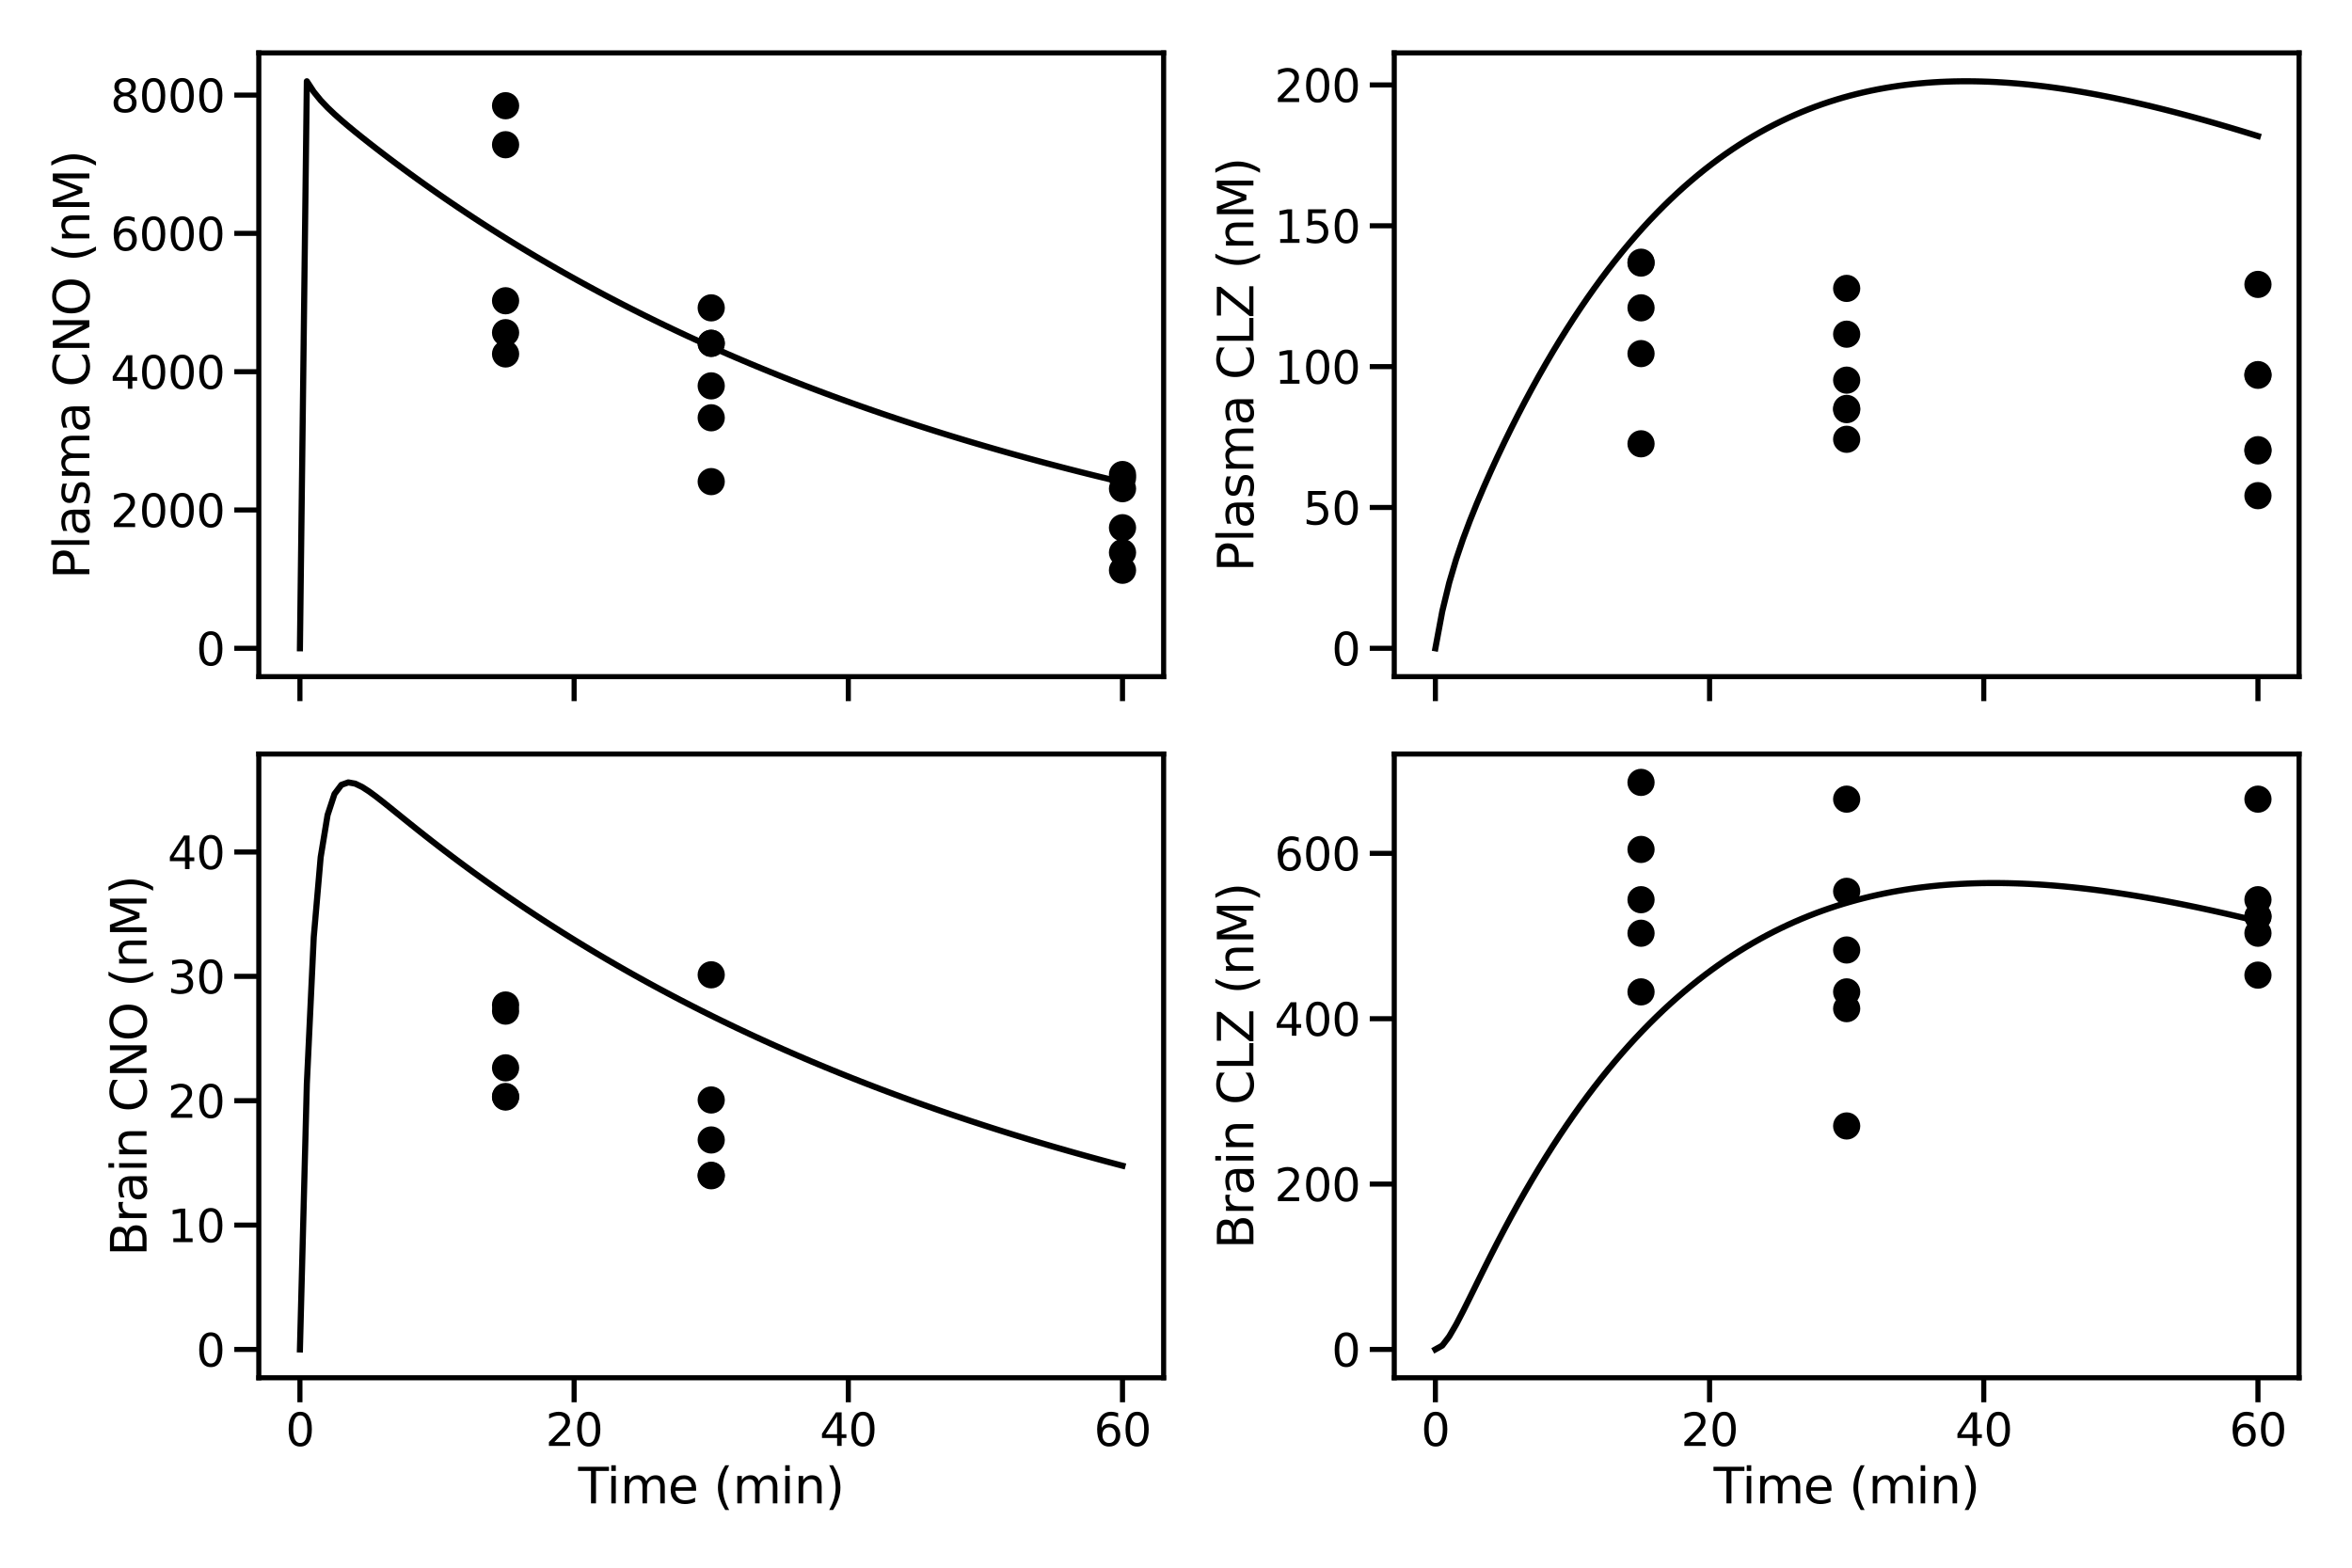 <?xml version="1.0" encoding="utf-8" standalone="no"?>
<!DOCTYPE svg PUBLIC "-//W3C//DTD SVG 1.1//EN"
  "http://www.w3.org/Graphics/SVG/1.1/DTD/svg11.dtd">
<svg xmlns:xlink="http://www.w3.org/1999/xlink" width="864pt" height="576pt" viewBox="0 0 864 576" xmlns="http://www.w3.org/2000/svg" version="1.1">
 <defs>
  <style type="text/css">*{stroke-linejoin: round; stroke-linecap: butt}</style>
 </defs>
 <g id="figure_1">
  <g id="patch_1">
   <path d="M 0 576 
L 864 576 
L 864 0 
L 0 0 
z
" style="fill: #ffffff"/>
  </g>
  <g id="axes_1">
   <g id="patch_2">
    <path d="M 95.07 248.61 
L 427.455 248.61 
L 427.455 19.44 
L 95.07 19.44 
z
" style="fill: #ffffff"/>
   </g>
   <g id="matplotlib.axis_1">
    <g id="xtick_1">
     <g id="line2d_1">
      <defs>
       <path id="m0101b49622" d="M 0 0 
L 0 9 
" style="stroke: #000000; stroke-width: 1.875"/>
      </defs>
      <g>
       <use xlink:href="#m0101b49622" x="110.178" y="248.61" style="stroke: #000000; stroke-width: 1.875"/>
      </g>
     </g>
    </g>
    <g id="xtick_2">
     <g id="line2d_2">
      <g>
       <use xlink:href="#m0101b49622" x="210.901" y="248.61" style="stroke: #000000; stroke-width: 1.875"/>
      </g>
     </g>
    </g>
    <g id="xtick_3">
     <g id="line2d_3">
      <g>
       <use xlink:href="#m0101b49622" x="311.624" y="248.61" style="stroke: #000000; stroke-width: 1.875"/>
      </g>
     </g>
    </g>
    <g id="xtick_4">
     <g id="line2d_4">
      <g>
       <use xlink:href="#m0101b49622" x="412.347" y="248.61" style="stroke: #000000; stroke-width: 1.875"/>
      </g>
     </g>
    </g>
   </g>
   <g id="matplotlib.axis_2">
    <g id="ytick_1">
     <g id="line2d_5">
      <defs>
       <path id="mb5b140de44" d="M 0 0 
L -9 0 
" style="stroke: #000000; stroke-width: 1.875"/>
      </defs>
      <g>
       <use xlink:href="#mb5b140de44" x="95.07" y="238.193" style="stroke: #000000; stroke-width: 1.875"/>
      </g>
     </g>
     <g id="text_1">
      <!-- 0 -->
      <g transform="translate(72.072 244.462) scale(0.165 -0.165)">
       <defs>
        <path id="DejaVuSans-30" d="M 2034 4250 
Q 1547 4250 1301 3770 
Q 1056 3291 1056 2328 
Q 1056 1369 1301 889 
Q 1547 409 2034 409 
Q 2525 409 2770 889 
Q 3016 1369 3016 2328 
Q 3016 3291 2770 3770 
Q 2525 4250 2034 4250 
z
M 2034 4750 
Q 2819 4750 3233 4129 
Q 3647 3509 3647 2328 
Q 3647 1150 3233 529 
Q 2819 -91 2034 -91 
Q 1250 -91 836 529 
Q 422 1150 422 2328 
Q 422 3509 836 4129 
Q 1250 4750 2034 4750 
z
" transform="scale(0.016)"/>
       </defs>
       <use xlink:href="#DejaVuSans-30"/>
      </g>
     </g>
    </g>
    <g id="ytick_2">
     <g id="line2d_6">
      <g>
       <use xlink:href="#mb5b140de44" x="95.07" y="187.379" style="stroke: #000000; stroke-width: 1.875"/>
      </g>
     </g>
     <g id="text_2">
      <!-- 2000 -->
      <g transform="translate(40.578 193.647) scale(0.165 -0.165)">
       <defs>
        <path id="DejaVuSans-32" d="M 1228 531 
L 3431 531 
L 3431 0 
L 469 0 
L 469 531 
Q 828 903 1448 1529 
Q 2069 2156 2228 2338 
Q 2531 2678 2651 2914 
Q 2772 3150 2772 3378 
Q 2772 3750 2511 3984 
Q 2250 4219 1831 4219 
Q 1534 4219 1204 4116 
Q 875 4013 500 3803 
L 500 4441 
Q 881 4594 1212 4672 
Q 1544 4750 1819 4750 
Q 2544 4750 2975 4387 
Q 3406 4025 3406 3419 
Q 3406 3131 3298 2873 
Q 3191 2616 2906 2266 
Q 2828 2175 2409 1742 
Q 1991 1309 1228 531 
z
" transform="scale(0.016)"/>
       </defs>
       <use xlink:href="#DejaVuSans-32"/>
       <use xlink:href="#DejaVuSans-30" transform="translate(63.623 0)"/>
       <use xlink:href="#DejaVuSans-30" transform="translate(127.246 0)"/>
       <use xlink:href="#DejaVuSans-30" transform="translate(190.869 0)"/>
      </g>
     </g>
    </g>
    <g id="ytick_3">
     <g id="line2d_7">
      <g>
       <use xlink:href="#mb5b140de44" x="95.07" y="136.564" style="stroke: #000000; stroke-width: 1.875"/>
      </g>
     </g>
     <g id="text_3">
      <!-- 4000 -->
      <g transform="translate(40.578 142.833) scale(0.165 -0.165)">
       <defs>
        <path id="DejaVuSans-34" d="M 2419 4116 
L 825 1625 
L 2419 1625 
L 2419 4116 
z
M 2253 4666 
L 3047 4666 
L 3047 1625 
L 3713 1625 
L 3713 1100 
L 3047 1100 
L 3047 0 
L 2419 0 
L 2419 1100 
L 313 1100 
L 313 1709 
L 2253 4666 
z
" transform="scale(0.016)"/>
       </defs>
       <use xlink:href="#DejaVuSans-34"/>
       <use xlink:href="#DejaVuSans-30" transform="translate(63.623 0)"/>
       <use xlink:href="#DejaVuSans-30" transform="translate(127.246 0)"/>
       <use xlink:href="#DejaVuSans-30" transform="translate(190.869 0)"/>
      </g>
     </g>
    </g>
    <g id="ytick_4">
     <g id="line2d_8">
      <g>
       <use xlink:href="#mb5b140de44" x="95.07" y="85.749" style="stroke: #000000; stroke-width: 1.875"/>
      </g>
     </g>
     <g id="text_4">
      <!-- 6000 -->
      <g transform="translate(40.578 92.018) scale(0.165 -0.165)">
       <defs>
        <path id="DejaVuSans-36" d="M 2113 2584 
Q 1688 2584 1439 2293 
Q 1191 2003 1191 1497 
Q 1191 994 1439 701 
Q 1688 409 2113 409 
Q 2538 409 2786 701 
Q 3034 994 3034 1497 
Q 3034 2003 2786 2293 
Q 2538 2584 2113 2584 
z
M 3366 4563 
L 3366 3988 
Q 3128 4100 2886 4159 
Q 2644 4219 2406 4219 
Q 1781 4219 1451 3797 
Q 1122 3375 1075 2522 
Q 1259 2794 1537 2939 
Q 1816 3084 2150 3084 
Q 2853 3084 3261 2657 
Q 3669 2231 3669 1497 
Q 3669 778 3244 343 
Q 2819 -91 2113 -91 
Q 1303 -91 875 529 
Q 447 1150 447 2328 
Q 447 3434 972 4092 
Q 1497 4750 2381 4750 
Q 2619 4750 2861 4703 
Q 3103 4656 3366 4563 
z
" transform="scale(0.016)"/>
       </defs>
       <use xlink:href="#DejaVuSans-36"/>
       <use xlink:href="#DejaVuSans-30" transform="translate(63.623 0)"/>
       <use xlink:href="#DejaVuSans-30" transform="translate(127.246 0)"/>
       <use xlink:href="#DejaVuSans-30" transform="translate(190.869 0)"/>
      </g>
     </g>
    </g>
    <g id="ytick_5">
     <g id="line2d_9">
      <g>
       <use xlink:href="#mb5b140de44" x="95.07" y="34.935" style="stroke: #000000; stroke-width: 1.875"/>
      </g>
     </g>
     <g id="text_5">
      <!-- 8000 -->
      <g transform="translate(40.578 41.204) scale(0.165 -0.165)">
       <defs>
        <path id="DejaVuSans-38" d="M 2034 2216 
Q 1584 2216 1326 1975 
Q 1069 1734 1069 1313 
Q 1069 891 1326 650 
Q 1584 409 2034 409 
Q 2484 409 2743 651 
Q 3003 894 3003 1313 
Q 3003 1734 2745 1975 
Q 2488 2216 2034 2216 
z
M 1403 2484 
Q 997 2584 770 2862 
Q 544 3141 544 3541 
Q 544 4100 942 4425 
Q 1341 4750 2034 4750 
Q 2731 4750 3128 4425 
Q 3525 4100 3525 3541 
Q 3525 3141 3298 2862 
Q 3072 2584 2669 2484 
Q 3125 2378 3379 2068 
Q 3634 1759 3634 1313 
Q 3634 634 3220 271 
Q 2806 -91 2034 -91 
Q 1263 -91 848 271 
Q 434 634 434 1313 
Q 434 1759 690 2068 
Q 947 2378 1403 2484 
z
M 1172 3481 
Q 1172 3119 1398 2916 
Q 1625 2713 2034 2713 
Q 2441 2713 2670 2916 
Q 2900 3119 2900 3481 
Q 2900 3844 2670 4047 
Q 2441 4250 2034 4250 
Q 1625 4250 1398 4047 
Q 1172 3844 1172 3481 
z
" transform="scale(0.016)"/>
       </defs>
       <use xlink:href="#DejaVuSans-38"/>
       <use xlink:href="#DejaVuSans-30" transform="translate(63.623 0)"/>
       <use xlink:href="#DejaVuSans-30" transform="translate(127.246 0)"/>
       <use xlink:href="#DejaVuSans-30" transform="translate(190.869 0)"/>
      </g>
     </g>
    </g>
    <g id="text_6">
     <!-- Plasma CNO (nM) -->
     <g transform="translate(32.834 212.752) rotate(-90) scale(0.18 -0.18)">
      <defs>
       <path id="DejaVuSans-50" d="M 1259 4147 
L 1259 2394 
L 2053 2394 
Q 2494 2394 2734 2622 
Q 2975 2850 2975 3272 
Q 2975 3691 2734 3919 
Q 2494 4147 2053 4147 
L 1259 4147 
z
M 628 4666 
L 2053 4666 
Q 2838 4666 3239 4311 
Q 3641 3956 3641 3272 
Q 3641 2581 3239 2228 
Q 2838 1875 2053 1875 
L 1259 1875 
L 1259 0 
L 628 0 
L 628 4666 
z
" transform="scale(0.016)"/>
       <path id="DejaVuSans-6c" d="M 603 4863 
L 1178 4863 
L 1178 0 
L 603 0 
L 603 4863 
z
" transform="scale(0.016)"/>
       <path id="DejaVuSans-61" d="M 2194 1759 
Q 1497 1759 1228 1600 
Q 959 1441 959 1056 
Q 959 750 1161 570 
Q 1363 391 1709 391 
Q 2188 391 2477 730 
Q 2766 1069 2766 1631 
L 2766 1759 
L 2194 1759 
z
M 3341 1997 
L 3341 0 
L 2766 0 
L 2766 531 
Q 2569 213 2275 61 
Q 1981 -91 1556 -91 
Q 1019 -91 701 211 
Q 384 513 384 1019 
Q 384 1609 779 1909 
Q 1175 2209 1959 2209 
L 2766 2209 
L 2766 2266 
Q 2766 2663 2505 2880 
Q 2244 3097 1772 3097 
Q 1472 3097 1187 3025 
Q 903 2953 641 2809 
L 641 3341 
Q 956 3463 1253 3523 
Q 1550 3584 1831 3584 
Q 2591 3584 2966 3190 
Q 3341 2797 3341 1997 
z
" transform="scale(0.016)"/>
       <path id="DejaVuSans-73" d="M 2834 3397 
L 2834 2853 
Q 2591 2978 2328 3040 
Q 2066 3103 1784 3103 
Q 1356 3103 1142 2972 
Q 928 2841 928 2578 
Q 928 2378 1081 2264 
Q 1234 2150 1697 2047 
L 1894 2003 
Q 2506 1872 2764 1633 
Q 3022 1394 3022 966 
Q 3022 478 2636 193 
Q 2250 -91 1575 -91 
Q 1294 -91 989 -36 
Q 684 19 347 128 
L 347 722 
Q 666 556 975 473 
Q 1284 391 1588 391 
Q 1994 391 2212 530 
Q 2431 669 2431 922 
Q 2431 1156 2273 1281 
Q 2116 1406 1581 1522 
L 1381 1569 
Q 847 1681 609 1914 
Q 372 2147 372 2553 
Q 372 3047 722 3315 
Q 1072 3584 1716 3584 
Q 2034 3584 2315 3537 
Q 2597 3491 2834 3397 
z
" transform="scale(0.016)"/>
       <path id="DejaVuSans-6d" d="M 3328 2828 
Q 3544 3216 3844 3400 
Q 4144 3584 4550 3584 
Q 5097 3584 5394 3201 
Q 5691 2819 5691 2113 
L 5691 0 
L 5113 0 
L 5113 2094 
Q 5113 2597 4934 2840 
Q 4756 3084 4391 3084 
Q 3944 3084 3684 2787 
Q 3425 2491 3425 1978 
L 3425 0 
L 2847 0 
L 2847 2094 
Q 2847 2600 2669 2842 
Q 2491 3084 2119 3084 
Q 1678 3084 1418 2786 
Q 1159 2488 1159 1978 
L 1159 0 
L 581 0 
L 581 3500 
L 1159 3500 
L 1159 2956 
Q 1356 3278 1631 3431 
Q 1906 3584 2284 3584 
Q 2666 3584 2933 3390 
Q 3200 3197 3328 2828 
z
" transform="scale(0.016)"/>
       <path id="DejaVuSans-20" transform="scale(0.016)"/>
       <path id="DejaVuSans-43" d="M 4122 4306 
L 4122 3641 
Q 3803 3938 3442 4084 
Q 3081 4231 2675 4231 
Q 1875 4231 1450 3742 
Q 1025 3253 1025 2328 
Q 1025 1406 1450 917 
Q 1875 428 2675 428 
Q 3081 428 3442 575 
Q 3803 722 4122 1019 
L 4122 359 
Q 3791 134 3420 21 
Q 3050 -91 2638 -91 
Q 1578 -91 968 557 
Q 359 1206 359 2328 
Q 359 3453 968 4101 
Q 1578 4750 2638 4750 
Q 3056 4750 3426 4639 
Q 3797 4528 4122 4306 
z
" transform="scale(0.016)"/>
       <path id="DejaVuSans-4e" d="M 628 4666 
L 1478 4666 
L 3547 763 
L 3547 4666 
L 4159 4666 
L 4159 0 
L 3309 0 
L 1241 3903 
L 1241 0 
L 628 0 
L 628 4666 
z
" transform="scale(0.016)"/>
       <path id="DejaVuSans-4f" d="M 2522 4238 
Q 1834 4238 1429 3725 
Q 1025 3213 1025 2328 
Q 1025 1447 1429 934 
Q 1834 422 2522 422 
Q 3209 422 3611 934 
Q 4013 1447 4013 2328 
Q 4013 3213 3611 3725 
Q 3209 4238 2522 4238 
z
M 2522 4750 
Q 3503 4750 4090 4092 
Q 4678 3434 4678 2328 
Q 4678 1225 4090 567 
Q 3503 -91 2522 -91 
Q 1538 -91 948 565 
Q 359 1222 359 2328 
Q 359 3434 948 4092 
Q 1538 4750 2522 4750 
z
" transform="scale(0.016)"/>
       <path id="DejaVuSans-28" d="M 1984 4856 
Q 1566 4138 1362 3434 
Q 1159 2731 1159 2009 
Q 1159 1288 1364 580 
Q 1569 -128 1984 -844 
L 1484 -844 
Q 1016 -109 783 600 
Q 550 1309 550 2009 
Q 550 2706 781 3412 
Q 1013 4119 1484 4856 
L 1984 4856 
z
" transform="scale(0.016)"/>
       <path id="DejaVuSans-6e" d="M 3513 2113 
L 3513 0 
L 2938 0 
L 2938 2094 
Q 2938 2591 2744 2837 
Q 2550 3084 2163 3084 
Q 1697 3084 1428 2787 
Q 1159 2491 1159 1978 
L 1159 0 
L 581 0 
L 581 3500 
L 1159 3500 
L 1159 2956 
Q 1366 3272 1645 3428 
Q 1925 3584 2291 3584 
Q 2894 3584 3203 3211 
Q 3513 2838 3513 2113 
z
" transform="scale(0.016)"/>
       <path id="DejaVuSans-4d" d="M 628 4666 
L 1569 4666 
L 2759 1491 
L 3956 4666 
L 4897 4666 
L 4897 0 
L 4281 0 
L 4281 4097 
L 3078 897 
L 2444 897 
L 1241 4097 
L 1241 0 
L 628 0 
L 628 4666 
z
" transform="scale(0.016)"/>
       <path id="DejaVuSans-29" d="M 513 4856 
L 1013 4856 
Q 1481 4119 1714 3412 
Q 1947 2706 1947 2009 
Q 1947 1309 1714 600 
Q 1481 -109 1013 -844 
L 513 -844 
Q 928 -128 1133 580 
Q 1338 1288 1338 2009 
Q 1338 2731 1133 3434 
Q 928 4138 513 4856 
z
" transform="scale(0.016)"/>
      </defs>
      <use xlink:href="#DejaVuSans-50"/>
      <use xlink:href="#DejaVuSans-6c" transform="translate(60.303 0)"/>
      <use xlink:href="#DejaVuSans-61" transform="translate(88.086 0)"/>
      <use xlink:href="#DejaVuSans-73" transform="translate(149.365 0)"/>
      <use xlink:href="#DejaVuSans-6d" transform="translate(201.465 0)"/>
      <use xlink:href="#DejaVuSans-61" transform="translate(298.877 0)"/>
      <use xlink:href="#DejaVuSans-20" transform="translate(360.156 0)"/>
      <use xlink:href="#DejaVuSans-43" transform="translate(391.943 0)"/>
      <use xlink:href="#DejaVuSans-4e" transform="translate(461.768 0)"/>
      <use xlink:href="#DejaVuSans-4f" transform="translate(536.572 0)"/>
      <use xlink:href="#DejaVuSans-20" transform="translate(615.283 0)"/>
      <use xlink:href="#DejaVuSans-28" transform="translate(647.07 0)"/>
      <use xlink:href="#DejaVuSans-6e" transform="translate(686.084 0)"/>
      <use xlink:href="#DejaVuSans-4d" transform="translate(749.463 0)"/>
      <use xlink:href="#DejaVuSans-29" transform="translate(835.742 0)"/>
     </g>
    </g>
   </g>
   <g id="line2d_10">
    <path d="M 110.178 238.193 
L 112.718 29.857 
L 115.257 33.745 
L 117.796 36.864 
L 120.335 39.538 
L 122.875 41.952 
L 125.414 44.208 
L 127.953 46.365 
L 130.492 48.457 
L 133.031 50.501 
L 135.571 52.508 
L 138.11 54.485 
L 140.649 56.435 
L 143.188 58.361 
L 145.728 60.263 
L 148.267 62.142 
L 150.806 64 
L 153.345 65.836 
L 155.885 67.651 
L 158.424 69.445 
L 160.963 71.219 
L 163.502 72.972 
L 166.041 74.706 
L 168.581 76.42 
L 171.12 78.114 
L 173.659 79.789 
L 176.198 81.445 
L 178.738 83.083 
L 181.277 84.702 
L 183.816 86.303 
L 186.355 87.886 
L 188.894 89.451 
L 191.434 90.998 
L 193.973 92.528 
L 196.512 94.041 
L 199.051 95.537 
L 201.591 97.016 
L 204.13 98.478 
L 206.669 99.925 
L 209.208 101.355 
L 211.748 102.769 
L 214.287 104.167 
L 216.826 105.55 
L 219.365 106.918 
L 221.904 108.27 
L 224.444 109.608 
L 226.983 110.93 
L 229.522 112.238 
L 232.061 113.532 
L 234.601 114.811 
L 237.14 116.076 
L 239.679 117.327 
L 242.218 118.564 
L 244.758 119.788 
L 247.297 120.999 
L 249.836 122.196 
L 252.375 123.38 
L 254.914 124.551 
L 257.454 125.709 
L 259.993 126.854 
L 262.532 127.987 
L 265.071 129.108 
L 267.611 130.217 
L 270.15 131.313 
L 272.689 132.398 
L 275.228 133.47 
L 277.767 134.531 
L 280.307 135.581 
L 282.846 136.619 
L 285.385 137.646 
L 287.924 138.662 
L 290.464 139.667 
L 293.003 140.661 
L 295.542 141.645 
L 298.081 142.618 
L 300.621 143.58 
L 303.16 144.532 
L 305.699 145.474 
L 308.238 146.406 
L 310.777 147.327 
L 313.317 148.239 
L 315.856 149.141 
L 318.395 150.034 
L 320.934 150.917 
L 323.474 151.79 
L 326.013 152.655 
L 328.552 153.51 
L 331.091 154.356 
L 333.631 155.193 
L 336.17 156.021 
L 338.709 156.84 
L 341.248 157.651 
L 343.787 158.453 
L 346.327 159.246 
L 348.866 160.032 
L 351.405 160.808 
L 353.944 161.577 
L 356.484 162.338 
L 359.023 163.09 
L 361.562 163.835 
L 364.101 164.572 
L 366.64 165.301 
L 369.18 166.023 
L 371.719 166.737 
L 374.258 167.443 
L 376.797 168.142 
L 379.337 168.834 
L 381.876 169.519 
L 384.415 170.196 
L 386.954 170.866 
L 389.494 171.53 
L 392.033 172.186 
L 394.572 172.836 
L 397.111 173.479 
L 399.65 174.115 
L 402.19 174.744 
L 404.729 175.368 
L 407.268 175.984 
L 409.807 176.594 
L 412.347 177.198 
" clip-path="url(#pb9dbb20761)" style="fill: none; stroke: #000000; stroke-width: 2.25; stroke-linecap: square"/>
   </g>
   <g id="line2d_11">
    <defs>
     <path id="m5f2fac6527" d="M 0 4.5 
C 1.193 4.5 2.338 4.026 3.182 3.182 
C 4.026 2.338 4.5 1.193 4.5 0 
C 4.5 -1.193 4.026 -2.338 3.182 -3.182 
C 2.338 -4.026 1.193 -4.5 0 -4.5 
C -1.193 -4.5 -2.338 -4.026 -3.182 -3.182 
C -4.026 -2.338 -4.5 -1.193 -4.5 0 
C -4.5 1.193 -4.026 2.338 -3.182 3.182 
C -2.338 4.026 -1.193 4.5 0 4.5 
z
" style="stroke: #000000"/>
    </defs>
    <g clip-path="url(#pb9dbb20761)">
     <use xlink:href="#m5f2fac6527" x="185.72" y="130.049" style="stroke: #000000"/>
     <use xlink:href="#m5f2fac6527" x="185.72" y="122.232" style="stroke: #000000"/>
     <use xlink:href="#m5f2fac6527" x="185.72" y="110.505" style="stroke: #000000"/>
     <use xlink:href="#m5f2fac6527" x="185.72" y="53.176" style="stroke: #000000"/>
     <use xlink:href="#m5f2fac6527" x="185.72" y="38.844" style="stroke: #000000"/>
     <use xlink:href="#m5f2fac6527" x="261.262" y="176.955" style="stroke: #000000"/>
     <use xlink:href="#m5f2fac6527" x="261.262" y="153.502" style="stroke: #000000"/>
     <use xlink:href="#m5f2fac6527" x="261.262" y="126.141" style="stroke: #000000"/>
     <use xlink:href="#m5f2fac6527" x="261.262" y="126.141" style="stroke: #000000"/>
     <use xlink:href="#m5f2fac6527" x="261.262" y="113.111" style="stroke: #000000"/>
     <use xlink:href="#m5f2fac6527" x="261.262" y="141.776" style="stroke: #000000"/>
     <use xlink:href="#m5f2fac6527" x="412.347" y="209.529" style="stroke: #000000"/>
     <use xlink:href="#m5f2fac6527" x="412.347" y="203.014" style="stroke: #000000"/>
     <use xlink:href="#m5f2fac6527" x="412.347" y="193.893" style="stroke: #000000"/>
     <use xlink:href="#m5f2fac6527" x="412.347" y="174.349" style="stroke: #000000"/>
     <use xlink:href="#m5f2fac6527" x="412.347" y="175.652" style="stroke: #000000"/>
     <use xlink:href="#m5f2fac6527" x="412.347" y="179.561" style="stroke: #000000"/>
    </g>
   </g>
   <g id="patch_3">
    <path d="M 95.07 248.61 
L 95.07 19.44 
" style="fill: none; stroke: #000000; stroke-width: 1.875; stroke-linejoin: miter; stroke-linecap: square"/>
   </g>
   <g id="patch_4">
    <path d="M 427.455 248.61 
L 427.455 19.44 
" style="fill: none; stroke: #000000; stroke-width: 1.875; stroke-linejoin: miter; stroke-linecap: square"/>
   </g>
   <g id="patch_5">
    <path d="M 95.07 248.61 
L 427.455 248.61 
" style="fill: none; stroke: #000000; stroke-width: 1.875; stroke-linejoin: miter; stroke-linecap: square"/>
   </g>
   <g id="patch_6">
    <path d="M 95.07 19.44 
L 427.455 19.44 
" style="fill: none; stroke: #000000; stroke-width: 1.875; stroke-linejoin: miter; stroke-linecap: square"/>
   </g>
  </g>
  <g id="axes_2">
   <g id="patch_7">
    <path d="M 512.175 248.61 
L 844.56 248.61 
L 844.56 19.44 
L 512.175 19.44 
z
" style="fill: #ffffff"/>
   </g>
   <g id="matplotlib.axis_3">
    <g id="xtick_5">
     <g id="line2d_12">
      <g>
       <use xlink:href="#m0101b49622" x="527.283" y="248.61" style="stroke: #000000; stroke-width: 1.875"/>
      </g>
     </g>
    </g>
    <g id="xtick_6">
     <g id="line2d_13">
      <g>
       <use xlink:href="#m0101b49622" x="628.006" y="248.61" style="stroke: #000000; stroke-width: 1.875"/>
      </g>
     </g>
    </g>
    <g id="xtick_7">
     <g id="line2d_14">
      <g>
       <use xlink:href="#m0101b49622" x="728.729" y="248.61" style="stroke: #000000; stroke-width: 1.875"/>
      </g>
     </g>
    </g>
    <g id="xtick_8">
     <g id="line2d_15">
      <g>
       <use xlink:href="#m0101b49622" x="829.452" y="248.61" style="stroke: #000000; stroke-width: 1.875"/>
      </g>
     </g>
    </g>
   </g>
   <g id="matplotlib.axis_4">
    <g id="ytick_6">
     <g id="line2d_16">
      <g>
       <use xlink:href="#mb5b140de44" x="512.175" y="238.193" style="stroke: #000000; stroke-width: 1.875"/>
      </g>
     </g>
     <g id="text_7">
      <!-- 0 -->
      <g transform="translate(489.177 244.462) scale(0.165 -0.165)">
       <use xlink:href="#DejaVuSans-30"/>
      </g>
     </g>
    </g>
    <g id="ytick_7">
     <g id="line2d_17">
      <g>
       <use xlink:href="#mb5b140de44" x="512.175" y="186.449" style="stroke: #000000; stroke-width: 1.875"/>
      </g>
     </g>
     <g id="text_8">
      <!-- 50 -->
      <g transform="translate(478.679 192.717) scale(0.165 -0.165)">
       <defs>
        <path id="DejaVuSans-35" d="M 691 4666 
L 3169 4666 
L 3169 4134 
L 1269 4134 
L 1269 2991 
Q 1406 3038 1543 3061 
Q 1681 3084 1819 3084 
Q 2600 3084 3056 2656 
Q 3513 2228 3513 1497 
Q 3513 744 3044 326 
Q 2575 -91 1722 -91 
Q 1428 -91 1123 -41 
Q 819 9 494 109 
L 494 744 
Q 775 591 1075 516 
Q 1375 441 1709 441 
Q 2250 441 2565 725 
Q 2881 1009 2881 1497 
Q 2881 1984 2565 2268 
Q 2250 2553 1709 2553 
Q 1456 2553 1204 2497 
Q 953 2441 691 2322 
L 691 4666 
z
" transform="scale(0.016)"/>
       </defs>
       <use xlink:href="#DejaVuSans-35"/>
       <use xlink:href="#DejaVuSans-30" transform="translate(63.623 0)"/>
      </g>
     </g>
    </g>
    <g id="ytick_8">
     <g id="line2d_18">
      <g>
       <use xlink:href="#mb5b140de44" x="512.175" y="134.704" style="stroke: #000000; stroke-width: 1.875"/>
      </g>
     </g>
     <g id="text_9">
      <!-- 100 -->
      <g transform="translate(468.181 140.973) scale(0.165 -0.165)">
       <defs>
        <path id="DejaVuSans-31" d="M 794 531 
L 1825 531 
L 1825 4091 
L 703 3866 
L 703 4441 
L 1819 4666 
L 2450 4666 
L 2450 531 
L 3481 531 
L 3481 0 
L 794 0 
L 794 531 
z
" transform="scale(0.016)"/>
       </defs>
       <use xlink:href="#DejaVuSans-31"/>
       <use xlink:href="#DejaVuSans-30" transform="translate(63.623 0)"/>
       <use xlink:href="#DejaVuSans-30" transform="translate(127.246 0)"/>
      </g>
     </g>
    </g>
    <g id="ytick_9">
     <g id="line2d_19">
      <g>
       <use xlink:href="#mb5b140de44" x="512.175" y="82.96" style="stroke: #000000; stroke-width: 1.875"/>
      </g>
     </g>
     <g id="text_10">
      <!-- 150 -->
      <g transform="translate(468.181 89.228) scale(0.165 -0.165)">
       <use xlink:href="#DejaVuSans-31"/>
       <use xlink:href="#DejaVuSans-35" transform="translate(63.623 0)"/>
       <use xlink:href="#DejaVuSans-30" transform="translate(127.246 0)"/>
      </g>
     </g>
    </g>
    <g id="ytick_10">
     <g id="line2d_20">
      <g>
       <use xlink:href="#mb5b140de44" x="512.175" y="31.215" style="stroke: #000000; stroke-width: 1.875"/>
      </g>
     </g>
     <g id="text_11">
      <!-- 200 -->
      <g transform="translate(468.181 37.484) scale(0.165 -0.165)">
       <use xlink:href="#DejaVuSans-32"/>
       <use xlink:href="#DejaVuSans-30" transform="translate(63.623 0)"/>
       <use xlink:href="#DejaVuSans-30" transform="translate(127.246 0)"/>
      </g>
     </g>
    </g>
    <g id="text_12">
     <!-- Plasma CLZ (nM) -->
     <g transform="translate(460.437 210.114) rotate(-90) scale(0.18 -0.18)">
      <defs>
       <path id="DejaVuSans-4c" d="M 628 4666 
L 1259 4666 
L 1259 531 
L 3531 531 
L 3531 0 
L 628 0 
L 628 4666 
z
" transform="scale(0.016)"/>
       <path id="DejaVuSans-5a" d="M 359 4666 
L 4025 4666 
L 4025 4184 
L 1075 531 
L 4097 531 
L 4097 0 
L 288 0 
L 288 481 
L 3238 4134 
L 359 4134 
L 359 4666 
z
" transform="scale(0.016)"/>
      </defs>
      <use xlink:href="#DejaVuSans-50"/>
      <use xlink:href="#DejaVuSans-6c" transform="translate(60.303 0)"/>
      <use xlink:href="#DejaVuSans-61" transform="translate(88.086 0)"/>
      <use xlink:href="#DejaVuSans-73" transform="translate(149.365 0)"/>
      <use xlink:href="#DejaVuSans-6d" transform="translate(201.465 0)"/>
      <use xlink:href="#DejaVuSans-61" transform="translate(298.877 0)"/>
      <use xlink:href="#DejaVuSans-20" transform="translate(360.156 0)"/>
      <use xlink:href="#DejaVuSans-43" transform="translate(391.943 0)"/>
      <use xlink:href="#DejaVuSans-4c" transform="translate(461.768 0)"/>
      <use xlink:href="#DejaVuSans-5a" transform="translate(517.48 0)"/>
      <use xlink:href="#DejaVuSans-20" transform="translate(585.986 0)"/>
      <use xlink:href="#DejaVuSans-28" transform="translate(617.773 0)"/>
      <use xlink:href="#DejaVuSans-6e" transform="translate(656.787 0)"/>
      <use xlink:href="#DejaVuSans-4d" transform="translate(720.166 0)"/>
      <use xlink:href="#DejaVuSans-29" transform="translate(806.445 0)"/>
     </g>
    </g>
   </g>
   <g id="line2d_21">
    <path d="M 527.283 238.193 
L 529.823 224.573 
L 532.362 214.118 
L 534.901 205.521 
L 537.44 198.042 
L 539.98 191.265 
L 542.519 184.952 
L 545.058 178.97 
L 547.597 173.241 
L 550.136 167.72 
L 552.676 162.38 
L 555.215 157.206 
L 557.754 152.187 
L 560.293 147.316 
L 562.833 142.587 
L 565.372 137.996 
L 567.911 133.54 
L 570.45 129.215 
L 572.99 125.019 
L 575.529 120.949 
L 578.068 117.001 
L 580.607 113.174 
L 583.146 109.465 
L 585.686 105.871 
L 588.225 102.39 
L 590.764 99.02 
L 593.303 95.758 
L 595.843 92.602 
L 598.382 89.549 
L 600.921 86.598 
L 603.46 83.747 
L 605.999 80.992 
L 608.539 78.333 
L 611.078 75.767 
L 613.617 73.292 
L 616.156 70.905 
L 618.696 68.606 
L 621.235 66.393 
L 623.774 64.262 
L 626.313 62.213 
L 628.853 60.244 
L 631.392 58.353 
L 633.931 56.539 
L 636.47 54.799 
L 639.009 53.132 
L 641.549 51.536 
L 644.088 50.01 
L 646.627 48.552 
L 649.166 47.16 
L 651.706 45.834 
L 654.245 44.572 
L 656.784 43.372 
L 659.323 42.232 
L 661.863 41.152 
L 664.402 40.13 
L 666.941 39.164 
L 669.48 38.254 
L 672.019 37.398 
L 674.559 36.595 
L 677.098 35.843 
L 679.637 35.142 
L 682.176 34.49 
L 684.716 33.886 
L 687.255 33.329 
L 689.794 32.817 
L 692.333 32.35 
L 694.872 31.927 
L 697.412 31.546 
L 699.951 31.207 
L 702.49 30.908 
L 705.029 30.649 
L 707.569 30.428 
L 710.108 30.244 
L 712.647 30.097 
L 715.186 29.986 
L 717.726 29.909 
L 720.265 29.867 
L 722.804 29.857 
L 725.343 29.879 
L 727.882 29.933 
L 730.422 30.017 
L 732.961 30.131 
L 735.5 30.274 
L 738.039 30.445 
L 740.579 30.643 
L 743.118 30.868 
L 745.657 31.119 
L 748.196 31.396 
L 750.736 31.696 
L 753.275 32.021 
L 755.814 32.369 
L 758.353 32.739 
L 760.892 33.131 
L 763.432 33.545 
L 765.971 33.979 
L 768.51 34.433 
L 771.049 34.907 
L 773.589 35.399 
L 776.128 35.91 
L 778.667 36.439 
L 781.206 36.985 
L 783.745 37.547 
L 786.285 38.126 
L 788.824 38.721 
L 791.363 39.331 
L 793.902 39.955 
L 796.442 40.594 
L 798.981 41.246 
L 801.52 41.912 
L 804.059 42.591 
L 806.599 43.282 
L 809.138 43.985 
L 811.677 44.7 
L 814.216 45.426 
L 816.755 46.163 
L 819.295 46.91 
L 821.834 47.667 
L 824.373 48.434 
L 826.912 49.21 
L 829.452 49.995 
" clip-path="url(#p8dfddb5c79)" style="fill: none; stroke: #000000; stroke-width: 2.25; stroke-linecap: square"/>
   </g>
   <g id="line2d_22">
    <g clip-path="url(#p8dfddb5c79)">
     <use xlink:href="#m5f2fac6527" x="602.825" y="163.062" style="stroke: #000000"/>
     <use xlink:href="#m5f2fac6527" x="602.825" y="129.925" style="stroke: #000000"/>
     <use xlink:href="#m5f2fac6527" x="602.825" y="96.66" style="stroke: #000000"/>
     <use xlink:href="#m5f2fac6527" x="602.825" y="96.342" style="stroke: #000000"/>
     <use xlink:href="#m5f2fac6527" x="602.825" y="113.101" style="stroke: #000000"/>
     <use xlink:href="#m5f2fac6527" x="678.367" y="150.062" style="stroke: #000000"/>
     <use xlink:href="#m5f2fac6527" x="678.367" y="161.405" style="stroke: #000000"/>
     <use xlink:href="#m5f2fac6527" x="678.367" y="150.508" style="stroke: #000000"/>
     <use xlink:href="#m5f2fac6527" x="678.367" y="139.675" style="stroke: #000000"/>
     <use xlink:href="#m5f2fac6527" x="678.367" y="122.788" style="stroke: #000000"/>
     <use xlink:href="#m5f2fac6527" x="678.367" y="105.964" style="stroke: #000000"/>
     <use xlink:href="#m5f2fac6527" x="829.452" y="182.115" style="stroke: #000000"/>
     <use xlink:href="#m5f2fac6527" x="829.452" y="165.674" style="stroke: #000000"/>
     <use xlink:href="#m5f2fac6527" x="829.452" y="165.228" style="stroke: #000000"/>
     <use xlink:href="#m5f2fac6527" x="829.452" y="137.635" style="stroke: #000000"/>
     <use xlink:href="#m5f2fac6527" x="829.452" y="104.499" style="stroke: #000000"/>
     <use xlink:href="#m5f2fac6527" x="829.452" y="137.89" style="stroke: #000000"/>
    </g>
   </g>
   <g id="patch_8">
    <path d="M 512.175 248.61 
L 512.175 19.44 
" style="fill: none; stroke: #000000; stroke-width: 1.875; stroke-linejoin: miter; stroke-linecap: square"/>
   </g>
   <g id="patch_9">
    <path d="M 844.56 248.61 
L 844.56 19.44 
" style="fill: none; stroke: #000000; stroke-width: 1.875; stroke-linejoin: miter; stroke-linecap: square"/>
   </g>
   <g id="patch_10">
    <path d="M 512.175 248.61 
L 844.56 248.61 
" style="fill: none; stroke: #000000; stroke-width: 1.875; stroke-linejoin: miter; stroke-linecap: square"/>
   </g>
   <g id="patch_11">
    <path d="M 512.175 19.44 
L 844.56 19.44 
" style="fill: none; stroke: #000000; stroke-width: 1.875; stroke-linejoin: miter; stroke-linecap: square"/>
   </g>
  </g>
  <g id="axes_3">
   <g id="patch_12">
    <path d="M 95.07 506.22 
L 427.455 506.22 
L 427.455 277.05 
L 95.07 277.05 
z
" style="fill: #ffffff"/>
   </g>
   <g id="matplotlib.axis_5">
    <g id="xtick_9">
     <g id="line2d_23">
      <g>
       <use xlink:href="#m0101b49622" x="110.178" y="506.22" style="stroke: #000000; stroke-width: 1.875"/>
      </g>
     </g>
     <g id="text_13">
      <!-- 0 -->
      <g transform="translate(104.929 531.257) scale(0.165 -0.165)">
       <use xlink:href="#DejaVuSans-30"/>
      </g>
     </g>
    </g>
    <g id="xtick_10">
     <g id="line2d_24">
      <g>
       <use xlink:href="#m0101b49622" x="210.901" y="506.22" style="stroke: #000000; stroke-width: 1.875"/>
      </g>
     </g>
     <g id="text_14">
      <!-- 20 -->
      <g transform="translate(200.403 531.257) scale(0.165 -0.165)">
       <use xlink:href="#DejaVuSans-32"/>
       <use xlink:href="#DejaVuSans-30" transform="translate(63.623 0)"/>
      </g>
     </g>
    </g>
    <g id="xtick_11">
     <g id="line2d_25">
      <g>
       <use xlink:href="#m0101b49622" x="311.624" y="506.22" style="stroke: #000000; stroke-width: 1.875"/>
      </g>
     </g>
     <g id="text_15">
      <!-- 40 -->
      <g transform="translate(301.126 531.257) scale(0.165 -0.165)">
       <use xlink:href="#DejaVuSans-34"/>
       <use xlink:href="#DejaVuSans-30" transform="translate(63.623 0)"/>
      </g>
     </g>
    </g>
    <g id="xtick_12">
     <g id="line2d_26">
      <g>
       <use xlink:href="#m0101b49622" x="412.347" y="506.22" style="stroke: #000000; stroke-width: 1.875"/>
      </g>
     </g>
     <g id="text_16">
      <!-- 60 -->
      <g transform="translate(401.848 531.257) scale(0.165 -0.165)">
       <use xlink:href="#DejaVuSans-36"/>
       <use xlink:href="#DejaVuSans-30" transform="translate(63.623 0)"/>
      </g>
     </g>
    </g>
    <g id="text_17">
     <!-- Time (min) -->
     <g transform="translate(212.388 552.366) scale(0.18 -0.18)">
      <defs>
       <path id="DejaVuSans-54" d="M -19 4666 
L 3928 4666 
L 3928 4134 
L 2272 4134 
L 2272 0 
L 1638 0 
L 1638 4134 
L -19 4134 
L -19 4666 
z
" transform="scale(0.016)"/>
       <path id="DejaVuSans-69" d="M 603 3500 
L 1178 3500 
L 1178 0 
L 603 0 
L 603 3500 
z
M 603 4863 
L 1178 4863 
L 1178 4134 
L 603 4134 
L 603 4863 
z
" transform="scale(0.016)"/>
       <path id="DejaVuSans-65" d="M 3597 1894 
L 3597 1613 
L 953 1613 
Q 991 1019 1311 708 
Q 1631 397 2203 397 
Q 2534 397 2845 478 
Q 3156 559 3463 722 
L 3463 178 
Q 3153 47 2828 -22 
Q 2503 -91 2169 -91 
Q 1331 -91 842 396 
Q 353 884 353 1716 
Q 353 2575 817 3079 
Q 1281 3584 2069 3584 
Q 2775 3584 3186 3129 
Q 3597 2675 3597 1894 
z
M 3022 2063 
Q 3016 2534 2758 2815 
Q 2500 3097 2075 3097 
Q 1594 3097 1305 2825 
Q 1016 2553 972 2059 
L 3022 2063 
z
" transform="scale(0.016)"/>
      </defs>
      <use xlink:href="#DejaVuSans-54"/>
      <use xlink:href="#DejaVuSans-69" transform="translate(57.959 0)"/>
      <use xlink:href="#DejaVuSans-6d" transform="translate(85.742 0)"/>
      <use xlink:href="#DejaVuSans-65" transform="translate(183.154 0)"/>
      <use xlink:href="#DejaVuSans-20" transform="translate(244.678 0)"/>
      <use xlink:href="#DejaVuSans-28" transform="translate(276.465 0)"/>
      <use xlink:href="#DejaVuSans-6d" transform="translate(315.479 0)"/>
      <use xlink:href="#DejaVuSans-69" transform="translate(412.891 0)"/>
      <use xlink:href="#DejaVuSans-6e" transform="translate(440.674 0)"/>
      <use xlink:href="#DejaVuSans-29" transform="translate(504.053 0)"/>
     </g>
    </g>
   </g>
   <g id="matplotlib.axis_6">
    <g id="ytick_11">
     <g id="line2d_27">
      <g>
       <use xlink:href="#mb5b140de44" x="95.07" y="495.803" style="stroke: #000000; stroke-width: 1.875"/>
      </g>
     </g>
     <g id="text_18">
      <!-- 0 -->
      <g transform="translate(72.072 502.072) scale(0.165 -0.165)">
       <use xlink:href="#DejaVuSans-30"/>
      </g>
     </g>
    </g>
    <g id="ytick_12">
     <g id="line2d_28">
      <g>
       <use xlink:href="#mb5b140de44" x="95.07" y="450.114" style="stroke: #000000; stroke-width: 1.875"/>
      </g>
     </g>
     <g id="text_19">
      <!-- 10 -->
      <g transform="translate(61.574 456.382) scale(0.165 -0.165)">
       <use xlink:href="#DejaVuSans-31"/>
       <use xlink:href="#DejaVuSans-30" transform="translate(63.623 0)"/>
      </g>
     </g>
    </g>
    <g id="ytick_13">
     <g id="line2d_29">
      <g>
       <use xlink:href="#mb5b140de44" x="95.07" y="404.424" style="stroke: #000000; stroke-width: 1.875"/>
      </g>
     </g>
     <g id="text_20">
      <!-- 20 -->
      <g transform="translate(61.574 410.693) scale(0.165 -0.165)">
       <use xlink:href="#DejaVuSans-32"/>
       <use xlink:href="#DejaVuSans-30" transform="translate(63.623 0)"/>
      </g>
     </g>
    </g>
    <g id="ytick_14">
     <g id="line2d_30">
      <g>
       <use xlink:href="#mb5b140de44" x="95.07" y="358.735" style="stroke: #000000; stroke-width: 1.875"/>
      </g>
     </g>
     <g id="text_21">
      <!-- 30 -->
      <g transform="translate(61.574 365.004) scale(0.165 -0.165)">
       <defs>
        <path id="DejaVuSans-33" d="M 2597 2516 
Q 3050 2419 3304 2112 
Q 3559 1806 3559 1356 
Q 3559 666 3084 287 
Q 2609 -91 1734 -91 
Q 1441 -91 1130 -33 
Q 819 25 488 141 
L 488 750 
Q 750 597 1062 519 
Q 1375 441 1716 441 
Q 2309 441 2620 675 
Q 2931 909 2931 1356 
Q 2931 1769 2642 2001 
Q 2353 2234 1838 2234 
L 1294 2234 
L 1294 2753 
L 1863 2753 
Q 2328 2753 2575 2939 
Q 2822 3125 2822 3475 
Q 2822 3834 2567 4026 
Q 2313 4219 1838 4219 
Q 1578 4219 1281 4162 
Q 984 4106 628 3988 
L 628 4550 
Q 988 4650 1302 4700 
Q 1616 4750 1894 4750 
Q 2613 4750 3031 4423 
Q 3450 4097 3450 3541 
Q 3450 3153 3228 2886 
Q 3006 2619 2597 2516 
z
" transform="scale(0.016)"/>
       </defs>
       <use xlink:href="#DejaVuSans-33"/>
       <use xlink:href="#DejaVuSans-30" transform="translate(63.623 0)"/>
      </g>
     </g>
    </g>
    <g id="ytick_15">
     <g id="line2d_31">
      <g>
       <use xlink:href="#mb5b140de44" x="95.07" y="313.045" style="stroke: #000000; stroke-width: 1.875"/>
      </g>
     </g>
     <g id="text_22">
      <!-- 40 -->
      <g transform="translate(61.574 319.314) scale(0.165 -0.165)">
       <use xlink:href="#DejaVuSans-34"/>
       <use xlink:href="#DejaVuSans-30" transform="translate(63.623 0)"/>
      </g>
     </g>
    </g>
    <g id="text_23">
     <!-- Brain CNO (nM) -->
     <g transform="translate(53.83 461.544) rotate(-90) scale(0.18 -0.18)">
      <defs>
       <path id="DejaVuSans-42" d="M 1259 2228 
L 1259 519 
L 2272 519 
Q 2781 519 3026 730 
Q 3272 941 3272 1375 
Q 3272 1813 3026 2020 
Q 2781 2228 2272 2228 
L 1259 2228 
z
M 1259 4147 
L 1259 2741 
L 2194 2741 
Q 2656 2741 2882 2914 
Q 3109 3088 3109 3444 
Q 3109 3797 2882 3972 
Q 2656 4147 2194 4147 
L 1259 4147 
z
M 628 4666 
L 2241 4666 
Q 2963 4666 3353 4366 
Q 3744 4066 3744 3513 
Q 3744 3084 3544 2831 
Q 3344 2578 2956 2516 
Q 3422 2416 3680 2098 
Q 3938 1781 3938 1306 
Q 3938 681 3513 340 
Q 3088 0 2303 0 
L 628 0 
L 628 4666 
z
" transform="scale(0.016)"/>
       <path id="DejaVuSans-72" d="M 2631 2963 
Q 2534 3019 2420 3045 
Q 2306 3072 2169 3072 
Q 1681 3072 1420 2755 
Q 1159 2438 1159 1844 
L 1159 0 
L 581 0 
L 581 3500 
L 1159 3500 
L 1159 2956 
Q 1341 3275 1631 3429 
Q 1922 3584 2338 3584 
Q 2397 3584 2469 3576 
Q 2541 3569 2628 3553 
L 2631 2963 
z
" transform="scale(0.016)"/>
      </defs>
      <use xlink:href="#DejaVuSans-42"/>
      <use xlink:href="#DejaVuSans-72" transform="translate(68.604 0)"/>
      <use xlink:href="#DejaVuSans-61" transform="translate(109.717 0)"/>
      <use xlink:href="#DejaVuSans-69" transform="translate(170.996 0)"/>
      <use xlink:href="#DejaVuSans-6e" transform="translate(198.779 0)"/>
      <use xlink:href="#DejaVuSans-20" transform="translate(262.158 0)"/>
      <use xlink:href="#DejaVuSans-43" transform="translate(293.945 0)"/>
      <use xlink:href="#DejaVuSans-4e" transform="translate(363.77 0)"/>
      <use xlink:href="#DejaVuSans-4f" transform="translate(438.574 0)"/>
      <use xlink:href="#DejaVuSans-20" transform="translate(517.285 0)"/>
      <use xlink:href="#DejaVuSans-28" transform="translate(549.072 0)"/>
      <use xlink:href="#DejaVuSans-6e" transform="translate(588.086 0)"/>
      <use xlink:href="#DejaVuSans-4d" transform="translate(651.465 0)"/>
      <use xlink:href="#DejaVuSans-29" transform="translate(737.744 0)"/>
     </g>
    </g>
   </g>
   <g id="line2d_32">
    <path d="M 110.178 495.803 
L 112.718 398.215 
L 115.257 344.295 
L 117.796 314.957 
L 120.335 299.453 
L 122.875 291.728 
L 125.414 288.372 
L 127.953 287.467 
L 130.492 287.929 
L 133.031 289.152 
L 135.571 290.79 
L 138.11 292.653 
L 140.649 294.631 
L 143.188 296.662 
L 145.728 298.714 
L 148.267 300.767 
L 150.806 302.81 
L 153.345 304.837 
L 155.885 306.846 
L 158.424 308.834 
L 160.963 310.801 
L 163.502 312.746 
L 166.041 314.669 
L 168.581 316.57 
L 171.12 318.451 
L 173.659 320.309 
L 176.198 322.147 
L 178.738 323.964 
L 181.277 325.761 
L 183.816 327.537 
L 186.355 329.293 
L 188.894 331.03 
L 191.434 332.746 
L 193.973 334.444 
L 196.512 336.122 
L 199.051 337.782 
L 201.591 339.423 
L 204.13 341.045 
L 206.669 342.65 
L 209.208 344.236 
L 211.748 345.805 
L 214.287 347.356 
L 216.826 348.89 
L 219.365 350.407 
L 221.904 351.907 
L 224.444 353.39 
L 226.983 354.857 
L 229.522 356.308 
L 232.061 357.743 
L 234.601 359.161 
L 237.14 360.564 
L 239.679 361.952 
L 242.218 363.324 
L 244.758 364.681 
L 247.297 366.024 
L 249.836 367.351 
L 252.375 368.664 
L 254.914 369.963 
L 257.454 371.247 
L 259.993 372.517 
L 262.532 373.773 
L 265.071 375.016 
L 267.611 376.245 
L 270.15 377.461 
L 272.689 378.663 
L 275.228 379.853 
L 277.767 381.029 
L 280.307 382.193 
L 282.846 383.344 
L 285.385 384.482 
L 287.924 385.608 
L 290.464 386.722 
L 293.003 387.825 
L 295.542 388.915 
L 298.081 389.993 
L 300.621 391.06 
L 303.16 392.115 
L 305.699 393.159 
L 308.238 394.192 
L 310.777 395.213 
L 313.317 396.224 
L 315.856 397.224 
L 318.395 398.213 
L 320.934 399.192 
L 323.474 400.16 
L 326.013 401.118 
L 328.552 402.065 
L 331.091 403.003 
L 333.631 403.93 
L 336.17 404.848 
L 338.709 405.756 
L 341.248 406.654 
L 343.787 407.543 
L 346.327 408.423 
L 348.866 409.293 
L 351.405 410.154 
L 353.944 411.005 
L 356.484 411.848 
L 359.023 412.682 
L 361.562 413.507 
L 364.101 414.324 
L 366.64 415.132 
L 369.18 415.931 
L 371.719 416.722 
L 374.258 417.505 
L 376.797 418.279 
L 379.337 419.046 
L 381.876 419.804 
L 384.415 420.554 
L 386.954 421.297 
L 389.494 422.032 
L 392.033 422.759 
L 394.572 423.479 
L 397.111 424.191 
L 399.65 424.896 
L 402.19 425.593 
L 404.729 426.283 
L 407.268 426.966 
L 409.807 427.642 
L 412.347 428.311 
" clip-path="url(#pd1b178b035)" style="fill: none; stroke: #000000; stroke-width: 2.25; stroke-linecap: square"/>
   </g>
   <g id="line2d_33">
    <g clip-path="url(#pd1b178b035)">
     <use xlink:href="#m5f2fac6527" x="185.72" y="402.882" style="stroke: #000000"/>
     <use xlink:href="#m5f2fac6527" x="185.72" y="403.069" style="stroke: #000000"/>
     <use xlink:href="#m5f2fac6527" x="185.72" y="392.348" style="stroke: #000000"/>
     <use xlink:href="#m5f2fac6527" x="185.72" y="369.259" style="stroke: #000000"/>
     <use xlink:href="#m5f2fac6527" x="185.72" y="371.508" style="stroke: #000000"/>
     <use xlink:href="#m5f2fac6527" x="261.262" y="431.82" style="stroke: #000000"/>
     <use xlink:href="#m5f2fac6527" x="261.262" y="431.992" style="stroke: #000000"/>
     <use xlink:href="#m5f2fac6527" x="261.262" y="418.85" style="stroke: #000000"/>
     <use xlink:href="#m5f2fac6527" x="261.262" y="404.155" style="stroke: #000000"/>
     <use xlink:href="#m5f2fac6527" x="261.262" y="358.163" style="stroke: #000000"/>
    </g>
   </g>
   <g id="patch_13">
    <path d="M 95.07 506.22 
L 95.07 277.05 
" style="fill: none; stroke: #000000; stroke-width: 1.875; stroke-linejoin: miter; stroke-linecap: square"/>
   </g>
   <g id="patch_14">
    <path d="M 427.455 506.22 
L 427.455 277.05 
" style="fill: none; stroke: #000000; stroke-width: 1.875; stroke-linejoin: miter; stroke-linecap: square"/>
   </g>
   <g id="patch_15">
    <path d="M 95.07 506.22 
L 427.455 506.22 
" style="fill: none; stroke: #000000; stroke-width: 1.875; stroke-linejoin: miter; stroke-linecap: square"/>
   </g>
   <g id="patch_16">
    <path d="M 95.07 277.05 
L 427.455 277.05 
" style="fill: none; stroke: #000000; stroke-width: 1.875; stroke-linejoin: miter; stroke-linecap: square"/>
   </g>
  </g>
  <g id="axes_4">
   <g id="patch_17">
    <path d="M 512.175 506.22 
L 844.56 506.22 
L 844.56 277.05 
L 512.175 277.05 
z
" style="fill: #ffffff"/>
   </g>
   <g id="matplotlib.axis_7">
    <g id="xtick_13">
     <g id="line2d_34">
      <g>
       <use xlink:href="#m0101b49622" x="527.283" y="506.22" style="stroke: #000000; stroke-width: 1.875"/>
      </g>
     </g>
     <g id="text_24">
      <!-- 0 -->
      <g transform="translate(522.034 531.257) scale(0.165 -0.165)">
       <use xlink:href="#DejaVuSans-30"/>
      </g>
     </g>
    </g>
    <g id="xtick_14">
     <g id="line2d_35">
      <g>
       <use xlink:href="#m0101b49622" x="628.006" y="506.22" style="stroke: #000000; stroke-width: 1.875"/>
      </g>
     </g>
     <g id="text_25">
      <!-- 20 -->
      <g transform="translate(617.508 531.257) scale(0.165 -0.165)">
       <use xlink:href="#DejaVuSans-32"/>
       <use xlink:href="#DejaVuSans-30" transform="translate(63.623 0)"/>
      </g>
     </g>
    </g>
    <g id="xtick_15">
     <g id="line2d_36">
      <g>
       <use xlink:href="#m0101b49622" x="728.729" y="506.22" style="stroke: #000000; stroke-width: 1.875"/>
      </g>
     </g>
     <g id="text_26">
      <!-- 40 -->
      <g transform="translate(718.231 531.257) scale(0.165 -0.165)">
       <use xlink:href="#DejaVuSans-34"/>
       <use xlink:href="#DejaVuSans-30" transform="translate(63.623 0)"/>
      </g>
     </g>
    </g>
    <g id="xtick_16">
     <g id="line2d_37">
      <g>
       <use xlink:href="#m0101b49622" x="829.452" y="506.22" style="stroke: #000000; stroke-width: 1.875"/>
      </g>
     </g>
     <g id="text_27">
      <!-- 60 -->
      <g transform="translate(818.953 531.257) scale(0.165 -0.165)">
       <use xlink:href="#DejaVuSans-36"/>
       <use xlink:href="#DejaVuSans-30" transform="translate(63.623 0)"/>
      </g>
     </g>
    </g>
    <g id="text_28">
     <!-- Time (min) -->
     <g transform="translate(629.493 552.366) scale(0.18 -0.18)">
      <use xlink:href="#DejaVuSans-54"/>
      <use xlink:href="#DejaVuSans-69" transform="translate(57.959 0)"/>
      <use xlink:href="#DejaVuSans-6d" transform="translate(85.742 0)"/>
      <use xlink:href="#DejaVuSans-65" transform="translate(183.154 0)"/>
      <use xlink:href="#DejaVuSans-20" transform="translate(244.678 0)"/>
      <use xlink:href="#DejaVuSans-28" transform="translate(276.465 0)"/>
      <use xlink:href="#DejaVuSans-6d" transform="translate(315.479 0)"/>
      <use xlink:href="#DejaVuSans-69" transform="translate(412.891 0)"/>
      <use xlink:href="#DejaVuSans-6e" transform="translate(440.674 0)"/>
      <use xlink:href="#DejaVuSans-29" transform="translate(504.053 0)"/>
     </g>
    </g>
   </g>
   <g id="matplotlib.axis_8">
    <g id="ytick_16">
     <g id="line2d_38">
      <g>
       <use xlink:href="#mb5b140de44" x="512.175" y="495.803" style="stroke: #000000; stroke-width: 1.875"/>
      </g>
     </g>
     <g id="text_29">
      <!-- 0 -->
      <g transform="translate(489.177 502.072) scale(0.165 -0.165)">
       <use xlink:href="#DejaVuSans-30"/>
      </g>
     </g>
    </g>
    <g id="ytick_17">
     <g id="line2d_39">
      <g>
       <use xlink:href="#mb5b140de44" x="512.175" y="435.047" style="stroke: #000000; stroke-width: 1.875"/>
      </g>
     </g>
     <g id="text_30">
      <!-- 200 -->
      <g transform="translate(468.181 441.316) scale(0.165 -0.165)">
       <use xlink:href="#DejaVuSans-32"/>
       <use xlink:href="#DejaVuSans-30" transform="translate(63.623 0)"/>
       <use xlink:href="#DejaVuSans-30" transform="translate(127.246 0)"/>
      </g>
     </g>
    </g>
    <g id="ytick_18">
     <g id="line2d_40">
      <g>
       <use xlink:href="#mb5b140de44" x="512.175" y="374.291" style="stroke: #000000; stroke-width: 1.875"/>
      </g>
     </g>
     <g id="text_31">
      <!-- 400 -->
      <g transform="translate(468.181 380.559) scale(0.165 -0.165)">
       <use xlink:href="#DejaVuSans-34"/>
       <use xlink:href="#DejaVuSans-30" transform="translate(63.623 0)"/>
       <use xlink:href="#DejaVuSans-30" transform="translate(127.246 0)"/>
      </g>
     </g>
    </g>
    <g id="ytick_19">
     <g id="line2d_41">
      <g>
       <use xlink:href="#mb5b140de44" x="512.175" y="313.535" style="stroke: #000000; stroke-width: 1.875"/>
      </g>
     </g>
     <g id="text_32">
      <!-- 600 -->
      <g transform="translate(468.181 319.803) scale(0.165 -0.165)">
       <use xlink:href="#DejaVuSans-36"/>
       <use xlink:href="#DejaVuSans-30" transform="translate(63.623 0)"/>
       <use xlink:href="#DejaVuSans-30" transform="translate(127.246 0)"/>
      </g>
     </g>
    </g>
    <g id="text_33">
     <!-- Brain CLZ (nM) -->
     <g transform="translate(460.437 458.906) rotate(-90) scale(0.18 -0.18)">
      <use xlink:href="#DejaVuSans-42"/>
      <use xlink:href="#DejaVuSans-72" transform="translate(68.604 0)"/>
      <use xlink:href="#DejaVuSans-61" transform="translate(109.717 0)"/>
      <use xlink:href="#DejaVuSans-69" transform="translate(170.996 0)"/>
      <use xlink:href="#DejaVuSans-6e" transform="translate(198.779 0)"/>
      <use xlink:href="#DejaVuSans-20" transform="translate(262.158 0)"/>
      <use xlink:href="#DejaVuSans-43" transform="translate(293.945 0)"/>
      <use xlink:href="#DejaVuSans-4c" transform="translate(363.77 0)"/>
      <use xlink:href="#DejaVuSans-5a" transform="translate(419.482 0)"/>
      <use xlink:href="#DejaVuSans-20" transform="translate(487.988 0)"/>
      <use xlink:href="#DejaVuSans-28" transform="translate(519.775 0)"/>
      <use xlink:href="#DejaVuSans-6e" transform="translate(558.789 0)"/>
      <use xlink:href="#DejaVuSans-4d" transform="translate(622.168 0)"/>
      <use xlink:href="#DejaVuSans-29" transform="translate(708.447 0)"/>
     </g>
    </g>
   </g>
   <g id="line2d_42">
    <path d="M 527.283 495.803 
L 529.823 494.383 
L 532.362 491.036 
L 534.901 486.671 
L 537.44 481.796 
L 539.98 476.7 
L 542.519 471.539 
L 545.058 466.405 
L 547.597 461.345 
L 550.136 456.385 
L 552.676 451.54 
L 555.215 446.815 
L 557.754 442.213 
L 560.293 437.734 
L 562.833 433.378 
L 565.372 429.142 
L 567.911 425.026 
L 570.45 421.026 
L 572.99 417.14 
L 575.529 413.367 
L 578.068 409.703 
L 580.607 406.147 
L 583.146 402.697 
L 585.686 399.349 
L 588.225 396.103 
L 590.764 392.956 
L 593.303 389.906 
L 595.843 386.95 
L 598.382 384.088 
L 600.921 381.316 
L 603.46 378.633 
L 605.999 376.038 
L 608.539 373.528 
L 611.078 371.101 
L 613.617 368.756 
L 616.156 366.491 
L 618.696 364.304 
L 621.235 362.193 
L 623.774 360.158 
L 626.313 358.196 
L 628.853 356.305 
L 631.392 354.485 
L 633.931 352.733 
L 636.47 351.048 
L 639.009 349.429 
L 641.549 347.874 
L 644.088 346.381 
L 646.627 344.95 
L 649.166 343.58 
L 651.706 342.267 
L 654.245 341.012 
L 656.784 339.814 
L 659.323 338.669 
L 661.863 337.579 
L 664.402 336.541 
L 666.941 335.554 
L 669.48 334.617 
L 672.019 333.729 
L 674.559 332.888 
L 677.098 332.094 
L 679.637 331.346 
L 682.176 330.642 
L 684.716 329.982 
L 687.255 329.364 
L 689.794 328.787 
L 692.333 328.251 
L 694.872 327.755 
L 697.412 327.296 
L 699.951 326.876 
L 702.49 326.492 
L 705.029 326.144 
L 707.569 325.831 
L 710.108 325.552 
L 712.647 325.306 
L 715.186 325.093 
L 717.726 324.912 
L 720.265 324.761 
L 722.804 324.64 
L 725.343 324.549 
L 727.882 324.486 
L 730.422 324.451 
L 732.961 324.443 
L 735.5 324.462 
L 738.039 324.506 
L 740.579 324.575 
L 743.118 324.669 
L 745.657 324.787 
L 748.196 324.928 
L 750.736 325.091 
L 753.275 325.276 
L 755.814 325.483 
L 758.353 325.71 
L 760.892 325.957 
L 763.432 326.224 
L 765.971 326.511 
L 768.51 326.815 
L 771.049 327.138 
L 773.589 327.478 
L 776.128 327.835 
L 778.667 328.209 
L 781.206 328.599 
L 783.745 329.004 
L 786.285 329.424 
L 788.824 329.859 
L 791.363 330.308 
L 793.902 330.771 
L 796.442 331.248 
L 798.981 331.737 
L 801.52 332.238 
L 804.059 332.752 
L 806.599 333.277 
L 809.138 333.814 
L 811.677 334.362 
L 814.216 334.92 
L 816.755 335.489 
L 819.295 336.067 
L 821.834 336.655 
L 824.373 337.252 
L 826.912 337.858 
L 829.452 338.473 
" clip-path="url(#pf871a75e67)" style="fill: none; stroke: #000000; stroke-width: 2.25; stroke-linecap: square"/>
   </g>
   <g id="line2d_43">
    <g clip-path="url(#pf871a75e67)">
     <use xlink:href="#m5f2fac6527" x="602.825" y="364.438" style="stroke: #000000"/>
     <use xlink:href="#m5f2fac6527" x="602.825" y="342.886" style="stroke: #000000"/>
     <use xlink:href="#m5f2fac6527" x="602.825" y="330.571" style="stroke: #000000"/>
     <use xlink:href="#m5f2fac6527" x="602.825" y="312.098" style="stroke: #000000"/>
     <use xlink:href="#m5f2fac6527" x="602.825" y="287.467" style="stroke: #000000"/>
     <use xlink:href="#m5f2fac6527" x="678.367" y="413.7" style="stroke: #000000"/>
     <use xlink:href="#m5f2fac6527" x="678.367" y="364.438" style="stroke: #000000"/>
     <use xlink:href="#m5f2fac6527" x="678.367" y="370.596" style="stroke: #000000"/>
     <use xlink:href="#m5f2fac6527" x="678.367" y="349.044" style="stroke: #000000"/>
     <use xlink:href="#m5f2fac6527" x="678.367" y="327.492" style="stroke: #000000"/>
     <use xlink:href="#m5f2fac6527" x="678.367" y="293.625" style="stroke: #000000"/>
     <use xlink:href="#m5f2fac6527" x="829.452" y="358.281" style="stroke: #000000"/>
     <use xlink:href="#m5f2fac6527" x="829.452" y="342.886" style="stroke: #000000"/>
     <use xlink:href="#m5f2fac6527" x="829.452" y="336.729" style="stroke: #000000"/>
     <use xlink:href="#m5f2fac6527" x="829.452" y="336.729" style="stroke: #000000"/>
     <use xlink:href="#m5f2fac6527" x="829.452" y="330.571" style="stroke: #000000"/>
     <use xlink:href="#m5f2fac6527" x="829.452" y="293.625" style="stroke: #000000"/>
    </g>
   </g>
   <g id="patch_18">
    <path d="M 512.175 506.22 
L 512.175 277.05 
" style="fill: none; stroke: #000000; stroke-width: 1.875; stroke-linejoin: miter; stroke-linecap: square"/>
   </g>
   <g id="patch_19">
    <path d="M 844.56 506.22 
L 844.56 277.05 
" style="fill: none; stroke: #000000; stroke-width: 1.875; stroke-linejoin: miter; stroke-linecap: square"/>
   </g>
   <g id="patch_20">
    <path d="M 512.175 506.22 
L 844.56 506.22 
" style="fill: none; stroke: #000000; stroke-width: 1.875; stroke-linejoin: miter; stroke-linecap: square"/>
   </g>
   <g id="patch_21">
    <path d="M 512.175 277.05 
L 844.56 277.05 
" style="fill: none; stroke: #000000; stroke-width: 1.875; stroke-linejoin: miter; stroke-linecap: square"/>
   </g>
  </g>
 </g>
 <defs>
  <clipPath id="pb9dbb20761">
   <rect x="95.07" y="19.44" width="332.385" height="229.17"/>
  </clipPath>
  <clipPath id="p8dfddb5c79">
   <rect x="512.175" y="19.44" width="332.385" height="229.17"/>
  </clipPath>
  <clipPath id="pd1b178b035">
   <rect x="95.07" y="277.05" width="332.385" height="229.17"/>
  </clipPath>
  <clipPath id="pf871a75e67">
   <rect x="512.175" y="277.05" width="332.385" height="229.17"/>
  </clipPath>
 </defs>
</svg>

